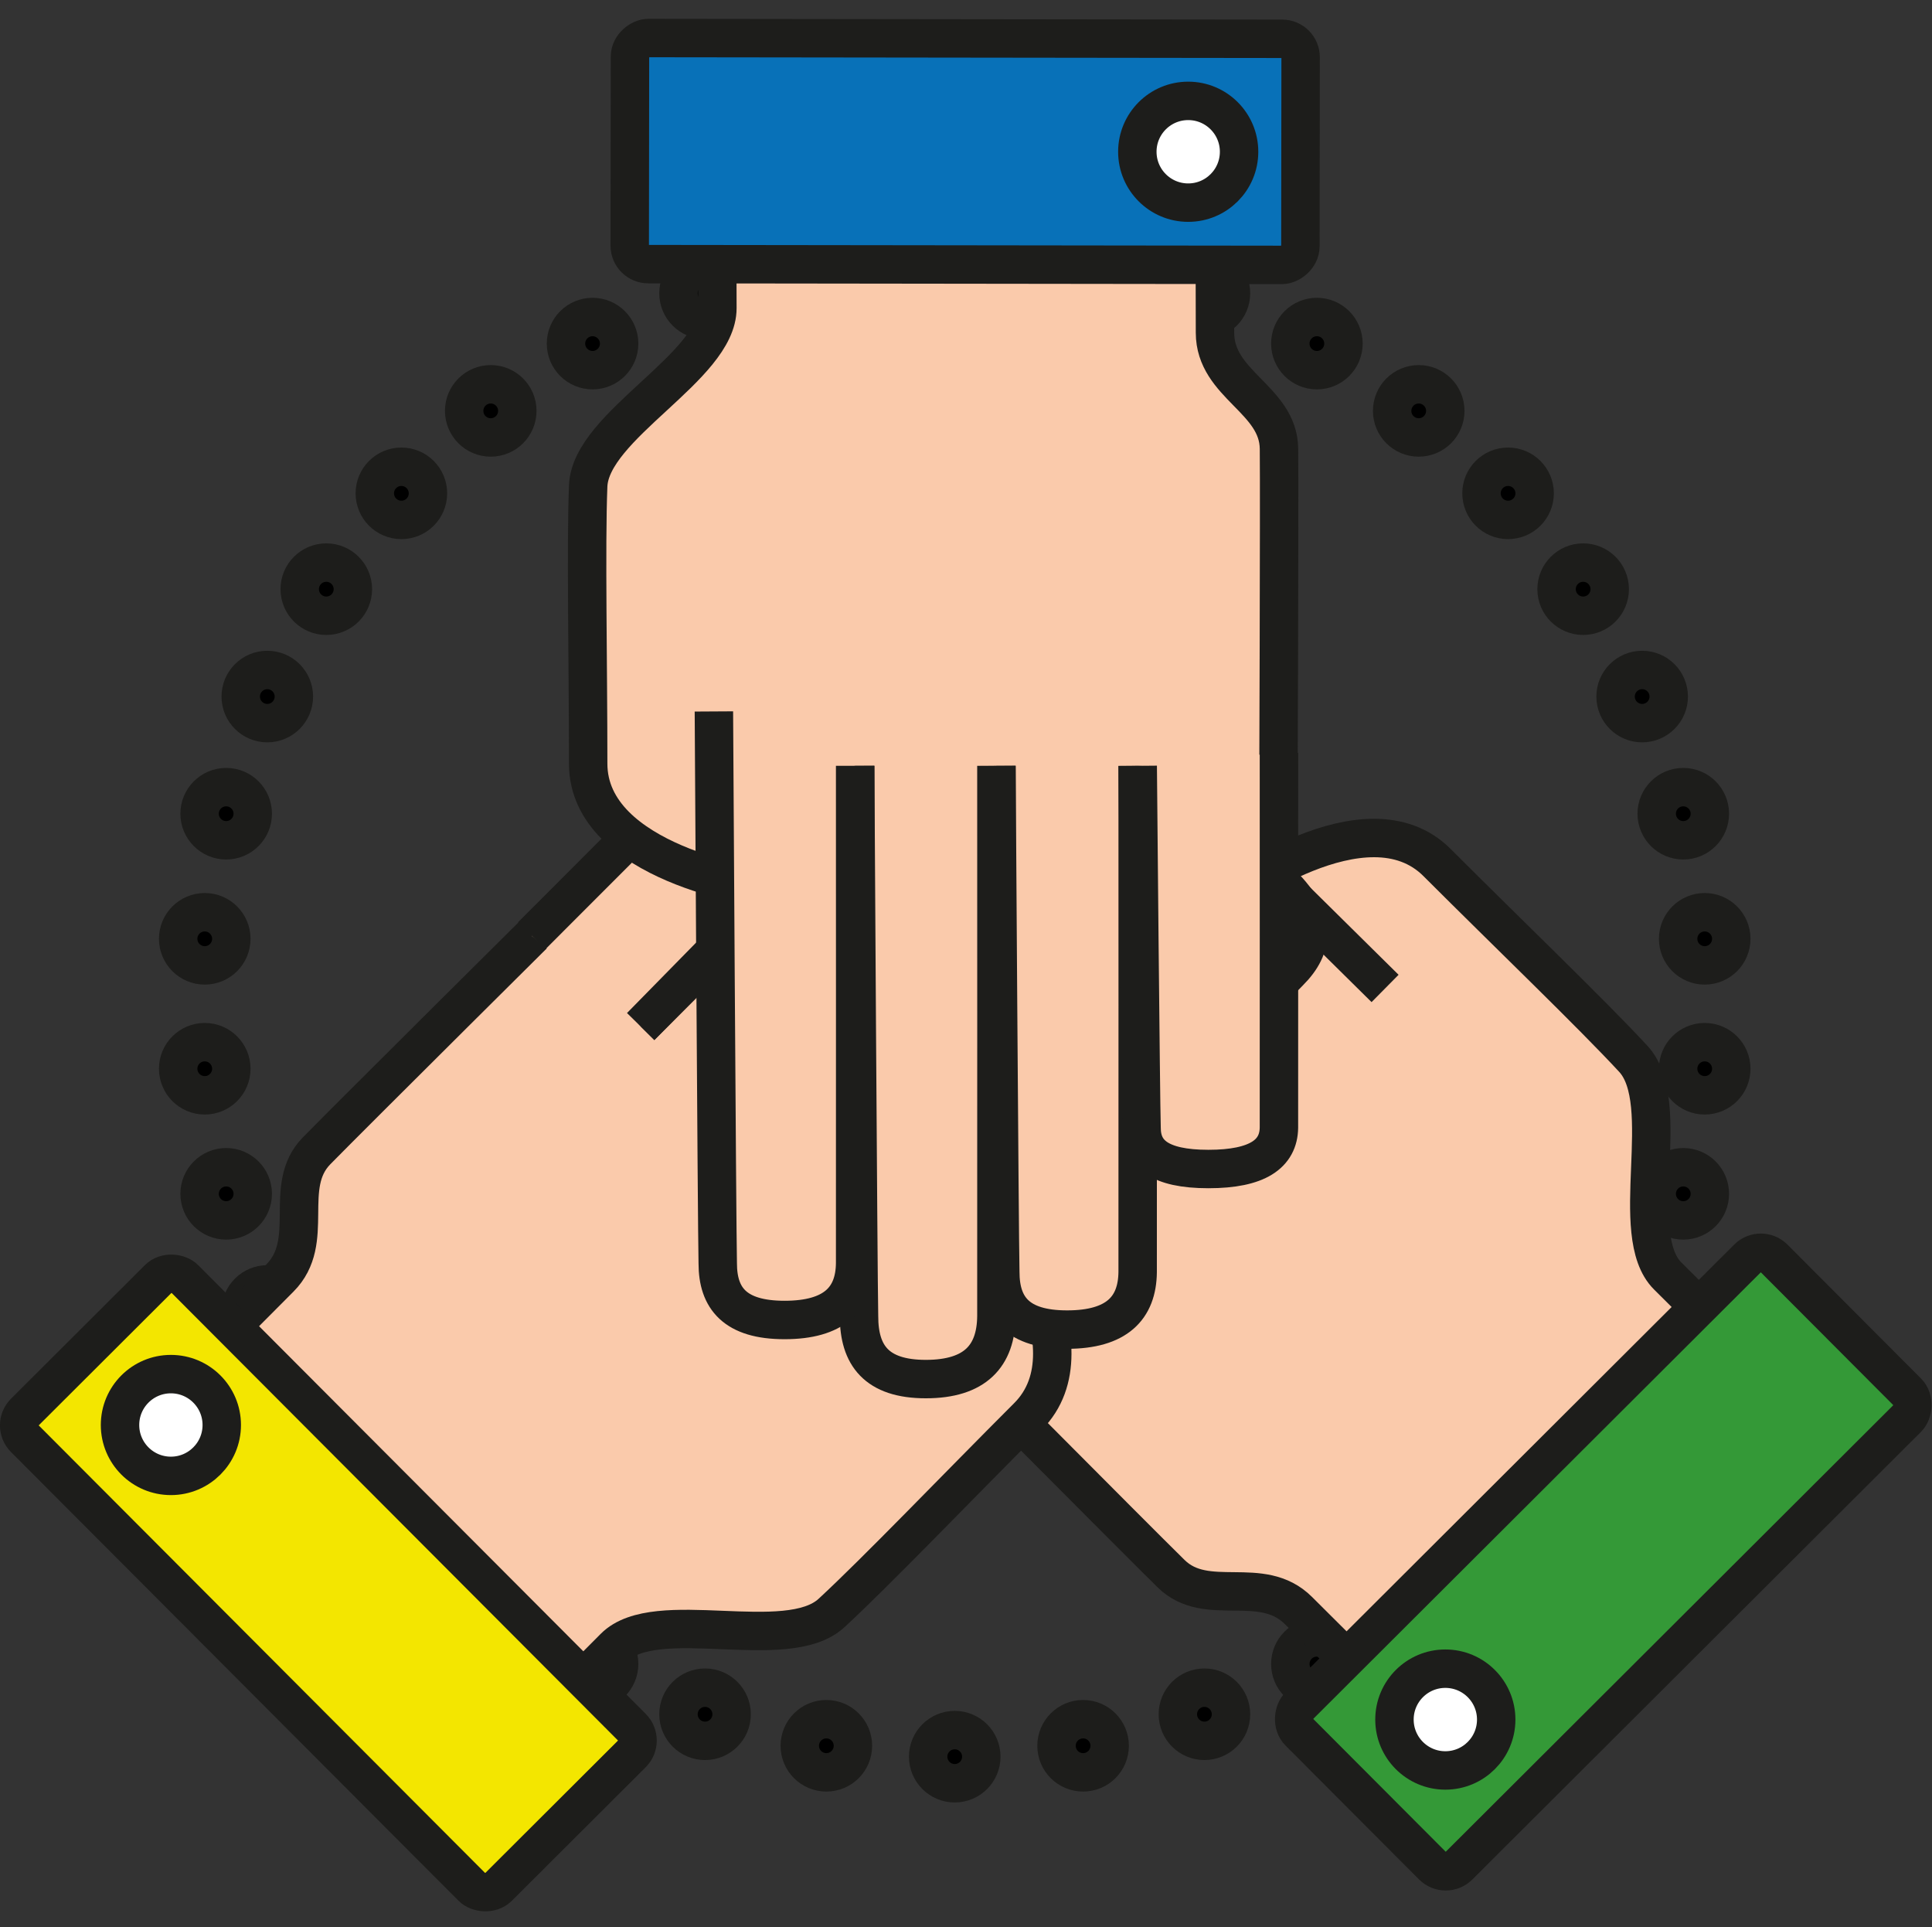 <svg xmlns="http://www.w3.org/2000/svg" viewBox="0 0 1257.06 1253.6"><rect x="0" y="0" width="1257.06" height="1253.6" fill="#333333" stroke="none"/><defs><style>.cls-1{fill:none;}.cls-2,.cls-3,.cls-4,.cls-5,.cls-6,.cls-7{stroke:#1d1d1b;stroke-miterlimit:10;stroke-width:25px;}.cls-2{stroke-linecap:round;}.cls-3{fill:#facaab;}.cls-4{fill:#349937;}.cls-5{fill:#fff;}.cls-6{fill:#f3e600;}.cls-7{fill:#0871b8;}</style></defs><title>Asset 63100</title><g id="Layer_2" data-name="Layer 2"><g id="Layer_1-2" data-name="Layer 1"><g id="Команда"><rect class="cls-1" x="1.73" width="1253.6" height="1253.6"/><circle class="cls-2" cx="621.2" cy="163.2" r="17.29"/><circle class="cls-2" cx="537.67" cy="170.29" r="17.29"/><circle class="cls-2" cx="458.74" cy="190.78" r="17.29"/><circle class="cls-2" cx="385.55" cy="223.51" r="17.29"/><circle class="cls-2" cx="319.3" cy="267.28" r="17.29"/><circle class="cls-2" cx="261.16" cy="320.92" r="17.29"/><circle class="cls-2" cx="212.31" cy="383.26" r="17.29"/><circle class="cls-2" cx="173.92" cy="453.12" r="17.29"/><circle class="cls-2" cx="147.16" cy="529.33" r="17.29"/><circle class="cls-2" cx="133.22" cy="610.71" r="17.29"/><circle class="cls-2" cx="133.22" cy="695.23" r="17.29"/><circle class="cls-2" cx="147.16" cy="776.6" r="17.29"/><circle class="cls-2" cx="173.92" cy="852.81" r="17.29"/><circle class="cls-2" cx="212.31" cy="922.68" r="17.29"/><circle class="cls-2" cx="261.16" cy="985.02" r="17.29"/><circle class="cls-2" cx="319.3" cy="1038.66" r="17.29"/><circle class="cls-2" cx="385.55" cy="1082.43" r="17.29"/><circle class="cls-2" cx="458.74" cy="1115.15" r="17.29"/><circle class="cls-2" cx="537.67" cy="1135.65" r="17.29"/><circle class="cls-2" cx="621.2" cy="1142.74" r="17.29"/><circle class="cls-2" cx="704.72" cy="1135.65" r="17.29"/><circle class="cls-2" cx="783.66" cy="1115.15" r="17.29"/><circle class="cls-2" cx="856.84" cy="1082.43" r="17.29"/><circle class="cls-2" cx="923.09" cy="1038.66" r="17.29"/><circle class="cls-2" cx="981.23" cy="985.02" r="17.29"/><circle class="cls-2" cx="1030.08" cy="922.68" r="17.29"/><circle class="cls-2" cx="1068.47" cy="852.81" r="17.29"/><circle class="cls-2" cx="1095.23" cy="776.6" r="17.29"/><circle class="cls-2" cx="1109.17" cy="695.23" r="17.29"/><circle class="cls-2" cx="1109.17" cy="610.71" r="17.29"/><circle class="cls-2" cx="1095.23" cy="529.33" r="17.29"/><circle class="cls-2" cx="1068.47" cy="453.12" r="17.29"/><circle class="cls-2" cx="1030.08" cy="383.26" r="17.29"/><circle class="cls-2" cx="981.23" cy="320.92" r="17.29"/><circle class="cls-2" cx="923.09" cy="267.28" r="17.29"/><circle class="cls-2" cx="856.84" cy="223.51" r="17.29"/><circle class="cls-2" cx="783.66" cy="190.78" r="17.29"/><circle class="cls-2" cx="704.72" cy="170.29" r="17.29"/><circle class="cls-2" cx="621.2" cy="163.2" r="17.29"/><path class="cls-3" d="M597.9,859.08s141,142,164.15,164.68,58.74-.09,82.8,23.93,87.46,87.06,87.46,87.06L1156.88,901.4s-44.69-44.31-71.82-71.39,4.42-112.26-22.32-141.2S981.09,607.15,935,561.07s-136.45,22.44-136.45,22.44Z"/><path class="cls-3" d="M681.21,812.89s-219.15-219-232.8-232.81c-16.45-16.83-16.87-36.17,5.95-59s40.89-20.56,57.25-4.21c17.58,16.8,234.57,231,234.57,231"/><path class="cls-3" d="M746.21,747.9S507.82,509.62,493,494.66c-17.92-18.29-19.2-38.51,3.62-61.33s41.79-19.67,59.57-1.88c19.1,18.31,255,251.48,255,251.48"/><path class="cls-3" d="M811.2,682.9S595.78,467.59,582.36,454.06c-16.17-16.54-16.41-35.72,6.4-58.54s40.73-20.74,56.8-4.66C662.85,407.36,901.2,643,901.2,643"/><path class="cls-3" d="M622.19,883.85S459.47,721.24,449.73,711.39C438,699.3,440.41,682.76,463.23,660s38-23.46,49.69-11.77c12.69,11.9,168.27,164.73,168.27,164.73"/><rect class="cls-4" x="969.6" y="797.95" width="147.08" height="436.36" rx="12" transform="translate(1025.85 -440.02) rotate(45.07)"/><circle class="cls-5" cx="940.41" cy="1118.6" r="33.1"/><path class="cls-3" d="M370.72,584.46S228.66,725.49,206,748.61s.09,58.75-23.93,82.81S95,918.87,95,918.87l233.35,224.57s44.31-44.69,71.39-71.81S512,1076.05,541,1049.31s81.65-81.66,127.73-127.73-22.43-136.46-22.43-136.46Z"/><path class="cls-3" d="M416.9,667.78S636,448.62,649.71,435c16.83-16.45,36.17-16.86,59,5.95s20.57,40.9,4.21,57.25c-16.8,17.59-231,234.58-231,234.58"/><path class="cls-3" d="M481.9,732.77S720.17,494.38,735.13,479.53c18.29-17.91,38.51-19.19,61.33,3.63s19.67,41.78,1.88,59.57c-18.31,19.09-251.47,255-251.47,255"/><path class="cls-3" d="M546.89,797.76S762.2,582.34,775.73,568.93c16.54-16.17,35.72-16.42,58.54,6.4s20.74,40.72,4.66,56.79c-16.5,17.3-252.1,255.64-252.1,255.64"/><path class="cls-3" d="M345.94,608.75S508.55,446,518.4,436.29c12.09-11.71,28.63-9.31,51.44,13.5s23.46,38,11.77,49.7c-11.9,12.69-164.73,168.26-164.73,168.26"/><rect class="cls-6" x="140.13" y="811.52" width="147.08" height="436.36" rx="12" transform="translate(1092.14 1607.83) rotate(135.07)"/><circle class="cls-5" cx="111.19" cy="926.98" r="33.1"/><path class="cls-3" d="M831.79,524.43s.73-200.17.38-232.52-41.6-41.48-41.63-75.47S790.27,93,790.27,93l-323.8,6.21s.26,62.94.3,101.26-82.51,76.25-84.07,115.63,0,115.48,0,180.64S495.05,577.4,495.05,577.4Z"/><path class="cls-3" d="M740.22,498.18s.08,309.85,0,329.23C740,851,726.57,864.92,694.3,864.92s-43.46-14.38-43.46-37.5c-.55-24.32-2.5-329.24-2.5-329.24"/><path class="cls-3" d="M648.31,498.18s.08,337.05,0,358.13c-.27,25.6-13.66,40.8-45.92,40.8s-43.46-15.64-43.46-40.8c-.56-26.44-2.5-358.13-2.5-358.13"/><path class="cls-3" d="M556.4,498.17s.07,304.58,0,323.63c-.26,23.13-13.65,36.87-45.92,36.87S467,844.54,467,821.8c-.55-23.89-2.5-359-2.5-359"/><path class="cls-3" d="M832.14,489.74s.08,230,0,243.89c-.27,16.84-13.66,26.83-45.92,26.83s-43.46-10.28-43.46-26.82c-.56-17.39-2.5-235.46-2.5-235.46"/><rect class="cls-7" x="554.48" y="-119.64" width="147.08" height="436.36" rx="12" transform="translate(528.69 726.43) rotate(-89.93)"/><circle class="cls-5" cx="773.11" cy="98.72" r="33.1"/></g></g></g></svg>